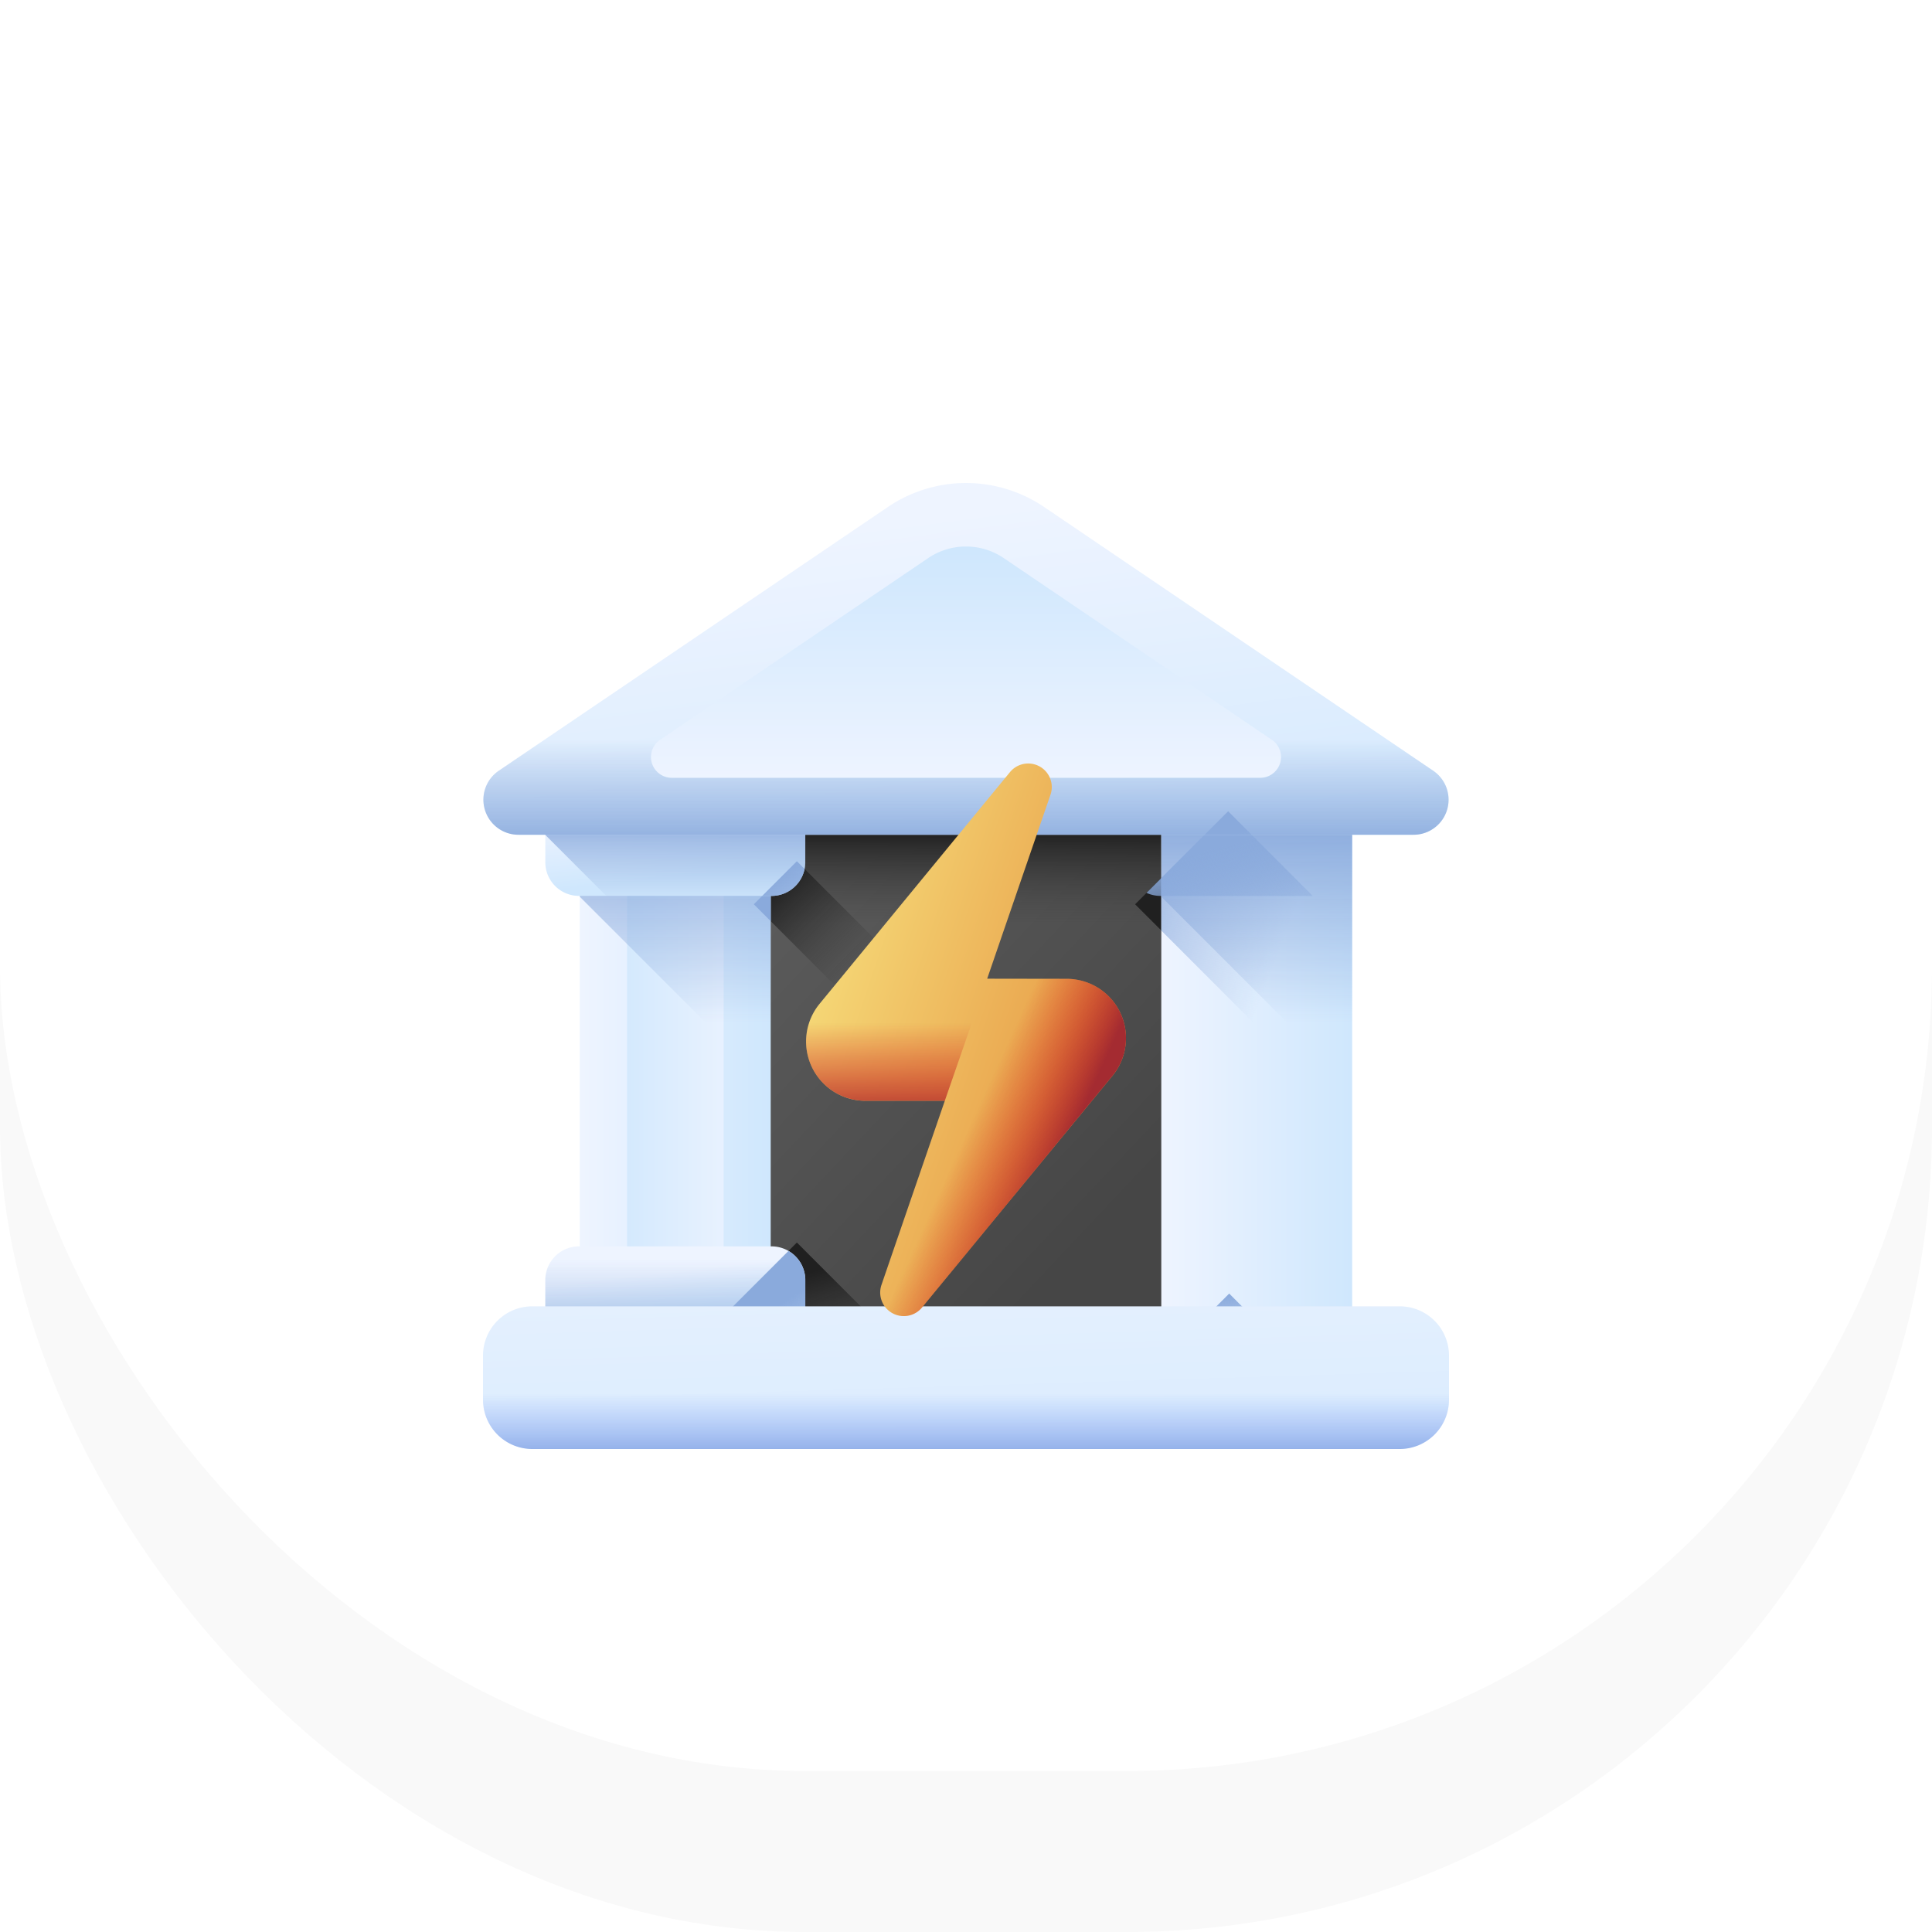 <svg xmlns="http://www.w3.org/2000/svg" xmlns:xlink="http://www.w3.org/1999/xlink" width="60" height="60" viewBox="0 0 60 60">
    <defs>
        <linearGradient id="evkca30qwh" x1=".195" y1=".203" x2=".767" y2=".76" gradientUnits="objectBoundingBox">
            <stop offset="0" stop-color="#5a5a5a"/>
            <stop offset="1" stop-color="#464646"/>
        </linearGradient>
        <linearGradient id="h45h0h056a" x1=".739" y1="1.368" x2=".233" y2=".432" gradientUnits="objectBoundingBox">
            <stop offset="0" stop-color="#464646" stop-opacity="0"/>
            <stop offset="1" stop-color="#202020"/>
        </linearGradient>
        <linearGradient id="3ok7u7pnmi" x1=".5" y1=".858" x2=".5" y2=".31" xlink:href="#h45h0h056a"/>
        <linearGradient id="ihvqbq02cj" x1=".751" y1=".751" x2=".14" y2=".14" xlink:href="#h45h0h056a"/>
        <linearGradient id="1z2sex5fck" x1=".957" y1=".519" x2=".439" y2=".238" xlink:href="#h45h0h056a"/>
        <linearGradient id="2tzq3dus7b" x1=".01" y1=".5" x2=".993" y2=".5" gradientUnits="objectBoundingBox">
            <stop offset="0" stop-color="#eef4ff"/>
            <stop offset="1" stop-color="#cfe7fd"/>
        </linearGradient>
        <linearGradient id="sqb6byq0hl" x1="1.308" y1=".5" x2="-.254" y2=".5" xlink:href="#2tzq3dus7b"/>
        <linearGradient id="hfuo5uzktc" x1=".5" y1=".766" x2=".5" y2=".024" gradientUnits="objectBoundingBox">
            <stop offset="0" stop-color="#8aaadc" stop-opacity="0"/>
            <stop offset="1" stop-color="#8aaadc"/>
        </linearGradient>
        <linearGradient id="n898263c9m" x1="3.899" y1="1.949" x2="1.081" y2=".54" xlink:href="#hfuo5uzktc"/>
        <linearGradient id="emg1j5dy1n" x1=".372" y1="-.005" x2=".618" y2=".743" xlink:href="#2tzq3dus7b"/>
        <linearGradient id="54py6wp6po" y1="1.078" y2=".044" xlink:href="#hfuo5uzktc"/>
        <linearGradient id="7mmjir1gap" x1="2.194" y1="2.68" x2=".331" y2=".405" xlink:href="#hfuo5uzktc"/>
        <linearGradient id="cmbmr88y3q" x1=".403" y1=".318" x2=".589" y2=".886" xlink:href="#2tzq3dus7b"/>
        <linearGradient id="fanqx0ytgr" y1=".156" y2="1.523" xlink:href="#hfuo5uzktc"/>
        <linearGradient id="0vn2oux04s" x1="1.248" y1="1.497" x2=".635" y2=".757" xlink:href="#hfuo5uzktc"/>
        <linearGradient id="7m0wmf38ct" x1=".612" y1=".461" x2="-.19" y2="-.032" xlink:href="#hfuo5uzktc"/>
        <linearGradient id="yngyf2dk6u" x1=".862" y1="1.694" x2=".261" y2=".513" xlink:href="#hfuo5uzktc"/>
        <linearGradient id="hblg2nwbgv" x1="1.173" y1="2.346" x2=".087" y2=".174" xlink:href="#hfuo5uzktc"/>
        <linearGradient id="54e6nzbrlw" x1=".237" y1=".179" x2=".654" y2="1.324" xlink:href="#2tzq3dus7b"/>
        <linearGradient id="4pa3qo9emx" y1=".166" y2="1.128" xlink:href="#hfuo5uzktc"/>
        <linearGradient id="0s4hb6rs6y" x1="1.708" y1="3.415" x2=".513" y2="1.026" xlink:href="#hfuo5uzktc"/>
        <linearGradient id="1w5c8vv2vz" x1=".5" y1="1.02" x2=".5" y2=".02" xlink:href="#2tzq3dus7b"/>
        <linearGradient id="noqmzzjgjA" x1=".153" y1="-1.15" x2=".869" y2="2.259" xlink:href="#2tzq3dus7b"/>
        <linearGradient id="i8rvurrccB" x1=".5" y1=".406" x2=".5" y2="1.787" gradientUnits="objectBoundingBox">
            <stop offset="0" stop-color="#4071f7" stop-opacity="0"/>
            <stop offset="1" stop-color="#30569f"/>
        </linearGradient>
        <linearGradient id="h20z6j7zcC" x1=".004" y1=".213" x2=".859" y2=".708" gradientUnits="objectBoundingBox">
            <stop offset="0" stop-color="#f7e07d"/>
            <stop offset="1" stop-color="#e69642"/>
        </linearGradient>
        <linearGradient id="m9y50tuwtd" x1=".5" y1=".362" x2=".5" y2="1.185" gradientUnits="objectBoundingBox">
            <stop offset="0" stop-color="#d52c1c" stop-opacity="0"/>
            <stop offset=".28" stop-color="#d12c1e" stop-opacity=".278"/>
            <stop offset=".573" stop-color="#c42c23" stop-opacity=".573"/>
            <stop offset=".872" stop-color="#af2b2c" stop-opacity=".871"/>
            <stop offset="1" stop-color="#a42b31"/>
        </linearGradient>
        <linearGradient id="vx10o2ihdD" x1=".361" y1=".441" x2=".669" y2=".634" xlink:href="#m9y50tuwtd"/>
        <radialGradient id="f9izrs5nwe" cx=".5" cy=".13" r=".648" gradientTransform="rotate(90 .5 .13)" gradientUnits="objectBoundingBox">
            <stop offset="0" stop-color="#fff"/>
            <stop offset="1" stop-color="#f9f9f9"/>
        </radialGradient>
        <clipPath id="5ws3933zmg">
            <path data-name="사각형 9046" transform="translate(202 221)" style="stroke:#707070;fill:#fff" d="M0 0h30v30H0z"/>
        </clipPath>
        <filter id="ecmfa16vlf" x="0" y="0" width="60" height="60" filterUnits="userSpaceOnUse">
            <feOffset dy="-5"/>
            <feGaussianBlur stdDeviation="2.5" result="blur"/>
            <feFlood flood-color="#fff" result="color"/>
            <feComposite operator="out" in="SourceGraphic" in2="blur"/>
            <feComposite operator="in" in="color"/>
            <feComposite operator="in" in2="SourceGraphic"/>
        </filter>
    </defs>
    <g data-name="3">
        <g data-type="innerShadowGroup">
            <rect data-name="bg" width="60" height="60" rx="25" style="fill:url(#f9izrs5nwe)"/>
            <g style="filter:url(#ecmfa16vlf)">
                <rect data-name="bg" width="60" height="60" rx="25" style="fill:#fff"/>
            </g>
        </g>
        <g data-name="마스크 그룹 13736" transform="translate(-187 -206)" style="clip-path:url(#5ws3933zmg)">
            <g data-name="bank (1)">
                <g data-name="그룹 16616">
                    <path data-name="패스 17942" d="M6.324 9.155h17.352v17.824H6.324z" style="fill:url(#evkca30qwh)" transform="translate(202 221)"/>
                    <path data-name="패스 17943" d="m9.748 23.588-2.889 2.889.5.5h5.777z" style="fill:url(#h45h0h056a)" transform="translate(202 221)"/>
                    <path data-name="패스 17944" d="M6.324 9.155h17.352v5.371H6.324z" style="fill:url(#3ok7u7pnmi)" transform="translate(202 221)"/>
                    <path data-name="패스 17945" d="m13.118 15.117-3.37-3.371-1.338 1.337 3.371 3.371z" style="fill:url(#ihvqbq02cj)" transform="translate(202 221)"/>
                    <path data-name="패스 17946" d="m23.676 10.73-.535-.535-2.889 2.889 3.424 3.424z" style="fill:url(#1z2sex5fck)" transform="translate(202 221)"/>
                    <g data-name="그룹 16612">
                        <g data-name="그룹 16609">
                            <g data-name="그룹 16608">
                                <path data-name="패스 17948" d="M3.006 10.177h5.929v16.176H3.006z" style="fill:url(#2tzq3dus7b)" transform="translate(202 221)"/>
                                <path data-name="패스 17949" d="M4.473 10.177h3v16.176h-3z" style="fill:url(#sqb6byq0hl)" transform="translate(202 221)"/>
                            </g>
                            <path data-name="패스 17950" d="m3.006 12.849 5.928 5.928v-8.6H3.006z" style="fill:url(#hfuo5uzktc)" transform="translate(202 221)"/>
                            <path data-name="패스 17951" d="M8.935 13.608v-1.049l-.524.524z" style="fill:url(#n898263c9m)" transform="translate(202 221)"/>
                            <path data-name="패스 17952" d="M10.007 10.177v1.6a1.046 1.046 0 0 1-1.046 1.046h-5.98a1.046 1.046 0 0 1-1.046-1.046v-1.6z" style="fill:url(#emg1j5dy1n)" transform="translate(202 221)"/>
                            <path data-name="패스 17953" d="M1.934 10.177v.751l1.9 1.9h5.13a1.046 1.046 0 0 0 1.046-1.046v-1.6z" style="fill:url(#54py6wp6po)" transform="translate(202 221)"/>
                            <path data-name="패스 17954" d="M9.748 11.746 8.67 12.824h.29a1.047 1.047 0 0 0 1.026-.839z" style="fill:url(#7mmjir1gap)" transform="translate(202 221)"/>
                            <path data-name="패스 17955" d="M10.007 26.353v-1.6a1.046 1.046 0 0 0-1.046-1.046h-5.98a1.046 1.046 0 0 0-1.046 1.046v1.6z" style="fill:url(#cmbmr88y3q)" transform="translate(202 221)"/>
                            <path data-name="패스 17956" d="M10.007 26.353v-1.6a1.046 1.046 0 0 0-1.046-1.046h-5.98a1.046 1.046 0 0 0-1.046 1.046v1.6z" style="fill:url(#fanqx0ytgr)" transform="translate(202 221)"/>
                            <path data-name="패스 17957" d="m9.487 23.849-2.5 2.5h3.024v-1.6a1.045 1.045 0 0 0-.524-.9z" style="fill:url(#0vn2oux04s)" transform="translate(202 221)"/>
                        </g>
                        <g data-name="그룹 16611">
                            <g data-name="그룹 16610">
                                <path data-name="패스 17958" d="M21.065 10.177h5.928v16.176h-5.928z" style="fill:url(#2tzq3dus7b)" transform="translate(202 221)"/>
                                <path data-name="패스 17959" d="M22.532 10.177h3v16.176h-3z" style="fill:url(#sqb6byq0hl)" transform="translate(202 221)"/>
                                <path data-name="패스 17960" d="m21.065 13.9 5.928 5.928v-5.781l-3.853-3.853-2.076 2.076z" style="fill:url(#7m0wmf38ct)" transform="translate(202 221)"/>
                            </g>
                            <path data-name="패스 17961" d="m21.065 12.849 5.928 5.928v-8.6h-5.928z" style="fill:url(#hfuo5uzktc)" transform="translate(202 221)"/>
                            <path data-name="패스 17962" d="M28.066 10.177v1.6a1.046 1.046 0 0 1-1.046 1.046h-5.98a1.046 1.046 0 0 1-1.046-1.046v-1.6z" style="fill:url(#emg1j5dy1n)" transform="translate(202 221)"/>
                            <path data-name="패스 17963" d="M19.993 10.177v.751l1.9 1.9h5.13a1.046 1.046 0 0 0 1.046-1.046v-1.6z" style="fill:url(#54py6wp6po)" transform="translate(202 221)"/>
                            <path data-name="패스 17964" d="M21.039 12.824h4.73l-2.629-2.629-2.534 2.534a1.041 1.041 0 0 0 .433.094z" style="fill:url(#yngyf2dk6u)" transform="translate(202 221)"/>
                            <path data-name="패스 17965" d="M28.066 26.353v-1.6a1.046 1.046 0 0 0-1.046-1.046h-5.98a1.046 1.046 0 0 0-1.046 1.046v1.6z" style="fill:url(#cmbmr88y3q)" transform="translate(202 221)"/>
                            <path data-name="패스 17966" d="M28.066 26.353v-1.6a1.046 1.046 0 0 0-1.046-1.046h-5.98a1.046 1.046 0 0 0-1.046 1.046v1.6z" style="fill:url(#fanqx0ytgr)" transform="translate(202 221)"/>
                            <path data-name="패스 17967" d="m24.354 26.353-1.18-1.18-1.18 1.18z" style="fill:url(#hblg2nwbgv)" transform="translate(202 221)"/>
                        </g>
                    </g>
                    <g data-name="그룹 16613">
                        <path data-name="패스 17968" d="M12.574.745.489 8.936a1.088 1.088 0 0 0 .61 1.988H28.9a1.088 1.088 0 0 0 .61-1.988L17.426.745a4.324 4.324 0 0 0-4.852 0z" style="fill:url(#54e6nzbrlw)" transform="translate(202 221)"/>
                        <path data-name="패스 17969" d="M.489 8.936a1.088 1.088 0 0 0 .61 1.988H28.9a1.088 1.088 0 0 0 .61-1.988l-2.3-1.56H2.791z" style="fill:url(#4pa3qo9emx)" transform="translate(202 221)"/>
                        <path data-name="패스 17970" d="m23.87 10.924-.729-.729-.729.729z" style="fill:url(#0s4hb6rs6y)" transform="translate(202 221)"/>
                        <path data-name="패스 17971" d="m5.5 7.976 8.326-5.644a2.091 2.091 0 0 1 2.346 0L24.5 7.976a.645.645 0 0 1-.362 1.179H5.862A.645.645 0 0 1 5.5 7.976z" style="fill:url(#1w5c8vv2vz)" transform="translate(202 221)"/>
                    </g>
                    <g data-name="그룹 16614">
                        <path data-name="패스 17972" d="M28.469 30H1.531A1.531 1.531 0 0 1 0 28.469V27.1a1.531 1.531 0 0 1 1.531-1.531h26.938A1.531 1.531 0 0 1 30 27.1v1.366A1.531 1.531 0 0 1 28.469 30z" style="fill:url(#noqmzzjgjA)" transform="translate(202 221)"/>
                        <path data-name="패스 17973" d="M0 27.1v1.366A1.531 1.531 0 0 0 1.531 30h26.938A1.531 1.531 0 0 0 30 28.469V27.1z" style="fill:url(#i8rvurrccB)" transform="translate(202 221)"/>
                    </g>
                    <g data-name="그룹 16608">
                        <path data-name="패스 17947" d="M14.6 6.693s1.3-3.784 1.968-5.719a.732.732 0 0 0-1.257-.7l-5.917 7.2a1.842 1.842 0 0 0 1.423 3.011h2.467s-1.305 3.788-1.969 5.723a.732.732 0 0 0 1.257.7l5.919-7.2a1.842 1.842 0 0 0-1.423-3.011z" transform="translate(203.058 229.701)" style="fill:url(#h20z6j7zcC)"/>
                        <path data-name="패스 17948" d="m10.034 10.809-.64.779a1.842 1.842 0 0 0 1.423 3.012h2.467l1.315-3.79z" transform="translate(203.058 225.585)" style="fill:url(#m9y50tuwtd)"/>
                        <path data-name="패스 17949" d="m13.987 21.024 5.919-7.2a1.842 1.842 0 0 0-1.423-3.011h-2.469L14.7 14.6s-1.305 3.788-1.969 5.723a.732.732 0 0 0 1.256.701z" transform="translate(201.644 225.585)" style="fill:url(#vx10o2ihdD)"/>
                    </g>
                </g>
            </g>
        </g>
    </g>
</svg>
